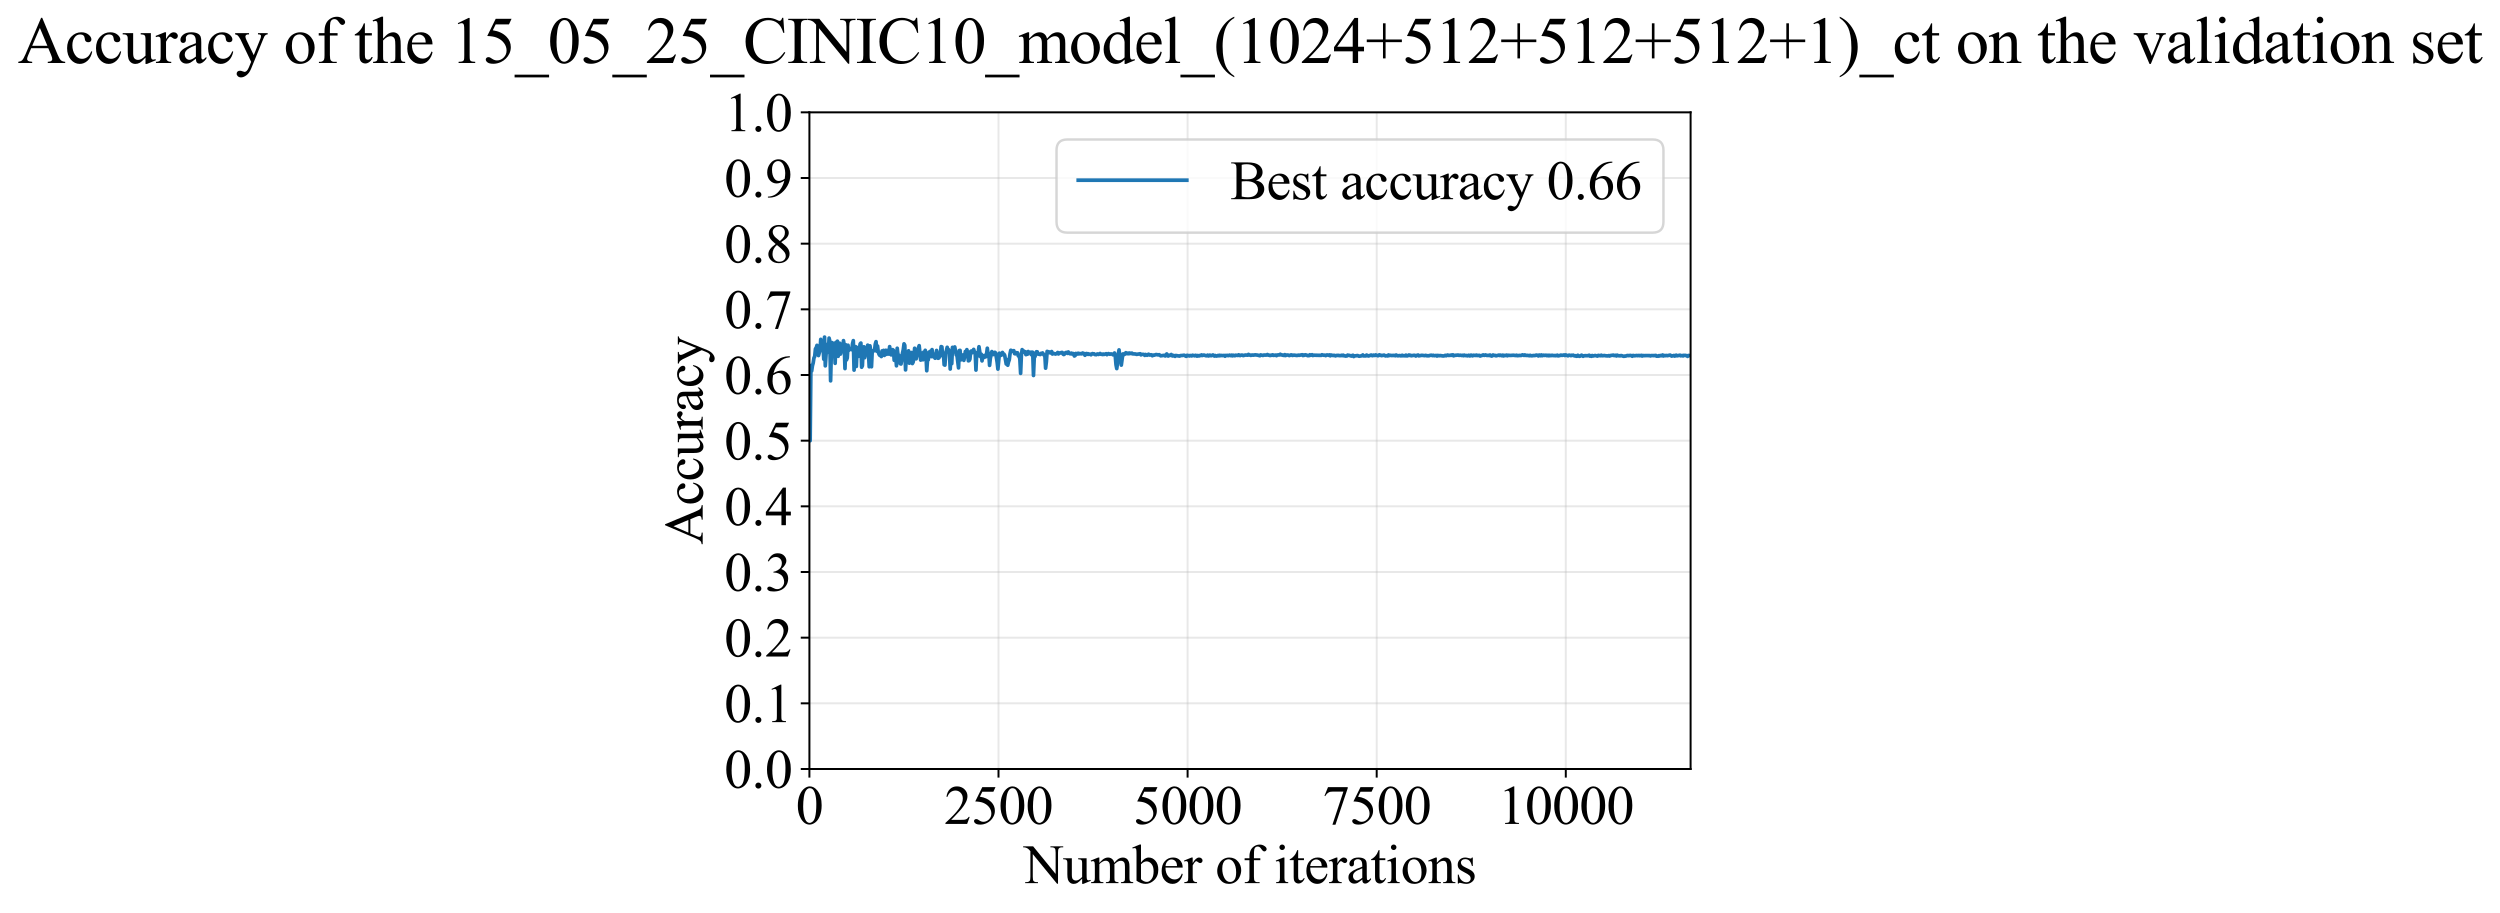 <?xml version="1.0" encoding="utf-8" standalone="no"?>
<!DOCTYPE svg PUBLIC "-//W3C//DTD SVG 1.1//EN"
  "http://www.w3.org/Graphics/SVG/1.1/DTD/svg11.dtd">
<svg xmlns:xlink="http://www.w3.org/1999/xlink" width="1013.17pt" height="369.808pt" viewBox="0 0 1013.17 369.808" xmlns="http://www.w3.org/2000/svg" version="1.1">
 <defs>
  <style type="text/css">*{stroke-linejoin: round; stroke-linecap: butt}</style>
 </defs>
 <g id="figure_1">
  <g id="patch_1">
   <path d="M 0 369.808 
L 1013.17 369.808 
L 1013.17 0 
L 0 0 
z
" style="fill: #ffffff"/>
  </g>
  <g id="axes_1">
   <g id="patch_2">
    <path d="M 328.025 311.644 
L 685.145 311.644 
L 685.145 45.532 
L 328.025 45.532 
z
" style="fill: #ffffff"/>
   </g>
   <g id="matplotlib.axis_1">
    <g id="xtick_1">
     <g id="line2d_1">
      <path d="M 328.025 311.644 
L 328.025 45.532 
" clip-path="url(#p0923b3de4b)" style="fill: none; stroke: #b0b0b0; stroke-opacity: 0.3; stroke-width: 0.8; stroke-linecap: square"/>
     </g>
     <g id="line2d_2">
      <defs>
       <path id="md6d796a573" d="M 0 0 
L 0 3.5 
" style="stroke: #000000; stroke-width: 0.8"/>
      </defs>
      <g>
       <use xlink:href="#md6d796a573" x="328.025" y="311.644" style="stroke: #000000; stroke-width: 0.8"/>
      </g>
     </g>
     <g id="text_1">
      <!-- 0 -->
      <g transform="translate(322.525 333.92) scale(0.22 -0.22)">
       <defs>
        <path id="TimesNewRomanPSMT-30" d="M 231 2094 
Q 231 2819 450 3342 
Q 669 3866 1031 4122 
Q 1313 4325 1613 4325 
Q 2100 4325 2488 3828 
Q 2972 3213 2972 2159 
Q 2972 1422 2759 906 
Q 2547 391 2217 158 
Q 1888 -75 1581 -75 
Q 975 -75 572 641 
Q 231 1244 231 2094 
z
M 844 2016 
Q 844 1141 1059 588 
Q 1238 122 1591 122 
Q 1759 122 1940 273 
Q 2122 425 2216 781 
Q 2359 1319 2359 2297 
Q 2359 3022 2209 3506 
Q 2097 3866 1919 4016 
Q 1791 4119 1609 4119 
Q 1397 4119 1231 3928 
Q 1006 3669 925 3112 
Q 844 2556 844 2016 
z
" transform="scale(0.016)"/>
       </defs>
       <use xlink:href="#TimesNewRomanPSMT-30"/>
      </g>
     </g>
    </g>
    <g id="xtick_2">
     <g id="line2d_3">
      <path d="M 404.66 311.644 
L 404.66 45.532 
" clip-path="url(#p0923b3de4b)" style="fill: none; stroke: #b0b0b0; stroke-opacity: 0.3; stroke-width: 0.8; stroke-linecap: square"/>
     </g>
     <g id="line2d_4">
      <g>
       <use xlink:href="#md6d796a573" x="404.66" y="311.644" style="stroke: #000000; stroke-width: 0.8"/>
      </g>
     </g>
     <g id="text_2">
      <!-- 2500 -->
      <g transform="translate(382.66 333.92) scale(0.22 -0.22)">
       <defs>
        <path id="TimesNewRomanPSMT-32" d="M 2934 816 
L 2638 0 
L 138 0 
L 138 116 
Q 1241 1122 1691 1759 
Q 2141 2397 2141 2925 
Q 2141 3328 1894 3587 
Q 1647 3847 1303 3847 
Q 991 3847 742 3664 
Q 494 3481 375 3128 
L 259 3128 
Q 338 3706 661 4015 
Q 984 4325 1469 4325 
Q 1984 4325 2329 3994 
Q 2675 3663 2675 3213 
Q 2675 2891 2525 2569 
Q 2294 2063 1775 1497 
Q 997 647 803 472 
L 1909 472 
Q 2247 472 2383 497 
Q 2519 522 2628 598 
Q 2738 675 2819 816 
L 2934 816 
z
" transform="scale(0.016)"/>
        <path id="TimesNewRomanPSMT-35" d="M 2778 4238 
L 2534 3706 
L 1259 3706 
L 981 3138 
Q 1809 3016 2294 2522 
Q 2709 2097 2709 1522 
Q 2709 1188 2573 903 
Q 2438 619 2231 419 
Q 2025 219 1772 97 
Q 1413 -75 1034 -75 
Q 653 -75 479 54 
Q 306 184 306 341 
Q 306 428 378 495 
Q 450 563 559 563 
Q 641 563 702 538 
Q 763 513 909 409 
Q 1144 247 1384 247 
Q 1750 247 2026 523 
Q 2303 800 2303 1197 
Q 2303 1581 2056 1914 
Q 1809 2247 1375 2428 
Q 1034 2569 447 2591 
L 1259 4238 
L 2778 4238 
z
" transform="scale(0.016)"/>
       </defs>
       <use xlink:href="#TimesNewRomanPSMT-32"/>
       <use xlink:href="#TimesNewRomanPSMT-35" transform="translate(50 0)"/>
       <use xlink:href="#TimesNewRomanPSMT-30" transform="translate(100 0)"/>
       <use xlink:href="#TimesNewRomanPSMT-30" transform="translate(150 0)"/>
      </g>
     </g>
    </g>
    <g id="xtick_3">
     <g id="line2d_5">
      <path d="M 481.295 311.644 
L 481.295 45.532 
" clip-path="url(#p0923b3de4b)" style="fill: none; stroke: #b0b0b0; stroke-opacity: 0.3; stroke-width: 0.8; stroke-linecap: square"/>
     </g>
     <g id="line2d_6">
      <g>
       <use xlink:href="#md6d796a573" x="481.295" y="311.644" style="stroke: #000000; stroke-width: 0.8"/>
      </g>
     </g>
     <g id="text_3">
      <!-- 5000 -->
      <g transform="translate(459.295 333.92) scale(0.22 -0.22)">
       <use xlink:href="#TimesNewRomanPSMT-35"/>
       <use xlink:href="#TimesNewRomanPSMT-30" transform="translate(50 0)"/>
       <use xlink:href="#TimesNewRomanPSMT-30" transform="translate(100 0)"/>
       <use xlink:href="#TimesNewRomanPSMT-30" transform="translate(150 0)"/>
      </g>
     </g>
    </g>
    <g id="xtick_4">
     <g id="line2d_7">
      <path d="M 557.93 311.644 
L 557.93 45.532 
" clip-path="url(#p0923b3de4b)" style="fill: none; stroke: #b0b0b0; stroke-opacity: 0.3; stroke-width: 0.8; stroke-linecap: square"/>
     </g>
     <g id="line2d_8">
      <g>
       <use xlink:href="#md6d796a573" x="557.93" y="311.644" style="stroke: #000000; stroke-width: 0.8"/>
      </g>
     </g>
     <g id="text_4">
      <!-- 7500 -->
      <g transform="translate(535.93 333.92) scale(0.22 -0.22)">
       <defs>
        <path id="TimesNewRomanPSMT-37" d="M 644 4238 
L 2916 4238 
L 2916 4119 
L 1503 -88 
L 1153 -88 
L 2419 3728 
L 1253 3728 
Q 900 3728 750 3644 
Q 488 3500 328 3200 
L 238 3234 
L 644 4238 
z
" transform="scale(0.016)"/>
       </defs>
       <use xlink:href="#TimesNewRomanPSMT-37"/>
       <use xlink:href="#TimesNewRomanPSMT-35" transform="translate(50 0)"/>
       <use xlink:href="#TimesNewRomanPSMT-30" transform="translate(100 0)"/>
       <use xlink:href="#TimesNewRomanPSMT-30" transform="translate(150 0)"/>
      </g>
     </g>
    </g>
    <g id="xtick_5">
     <g id="line2d_9">
      <path d="M 634.566 311.644 
L 634.566 45.532 
" clip-path="url(#p0923b3de4b)" style="fill: none; stroke: #b0b0b0; stroke-opacity: 0.3; stroke-width: 0.8; stroke-linecap: square"/>
     </g>
     <g id="line2d_10">
      <g>
       <use xlink:href="#md6d796a573" x="634.566" y="311.644" style="stroke: #000000; stroke-width: 0.8"/>
      </g>
     </g>
     <g id="text_5">
      <!-- 10000 -->
      <g transform="translate(607.066 333.92) scale(0.22 -0.22)">
       <defs>
        <path id="TimesNewRomanPSMT-31" d="M 750 3822 
L 1781 4325 
L 1884 4325 
L 1884 747 
Q 1884 391 1914 303 
Q 1944 216 2037 169 
Q 2131 122 2419 116 
L 2419 0 
L 825 0 
L 825 116 
Q 1125 122 1212 167 
Q 1300 213 1334 289 
Q 1369 366 1369 747 
L 1369 3034 
Q 1369 3497 1338 3628 
Q 1316 3728 1258 3775 
Q 1200 3822 1119 3822 
Q 1003 3822 797 3725 
L 750 3822 
z
" transform="scale(0.016)"/>
       </defs>
       <use xlink:href="#TimesNewRomanPSMT-31"/>
       <use xlink:href="#TimesNewRomanPSMT-30" transform="translate(50 0)"/>
       <use xlink:href="#TimesNewRomanPSMT-30" transform="translate(100 0)"/>
       <use xlink:href="#TimesNewRomanPSMT-30" transform="translate(150 0)"/>
       <use xlink:href="#TimesNewRomanPSMT-30" transform="translate(200 0)"/>
      </g>
     </g>
    </g>
    <g id="text_6">
     <!-- Number of iterations -->
     <g transform="translate(414.943 357.902) scale(0.22 -0.22)">
      <defs>
       <path id="TimesNewRomanPSMT-4e" d="M -84 4238 
L 1066 4238 
L 3656 1059 
L 3656 3503 
Q 3656 3894 3569 3991 
Q 3453 4122 3203 4122 
L 3056 4122 
L 3056 4238 
L 4531 4238 
L 4531 4122 
L 4381 4122 
Q 4113 4122 4000 3959 
Q 3931 3859 3931 3503 
L 3931 -69 
L 3819 -69 
L 1025 3344 
L 1025 734 
Q 1025 344 1109 247 
Q 1228 116 1475 116 
L 1625 116 
L 1625 0 
L 150 0 
L 150 116 
L 297 116 
Q 569 116 681 278 
Q 750 378 750 734 
L 750 3681 
Q 566 3897 470 3965 
Q 375 4034 191 4094 
Q 100 4122 -84 4122 
L -84 4238 
z
" transform="scale(0.016)"/>
       <path id="TimesNewRomanPSMT-75" d="M 2709 2863 
L 2709 1128 
Q 2709 631 2732 520 
Q 2756 409 2807 365 
Q 2859 322 2928 322 
Q 3025 322 3147 375 
L 3191 266 
L 2334 -88 
L 2194 -88 
L 2194 519 
Q 1825 119 1631 15 
Q 1438 -88 1222 -88 
Q 981 -88 804 51 
Q 628 191 559 409 
Q 491 628 491 1028 
L 491 2306 
Q 491 2509 447 2587 
Q 403 2666 317 2708 
Q 231 2750 6 2747 
L 6 2863 
L 1009 2863 
L 1009 947 
Q 1009 547 1148 422 
Q 1288 297 1484 297 
Q 1619 297 1789 381 
Q 1959 466 2194 703 
L 2194 2325 
Q 2194 2569 2105 2655 
Q 2016 2741 1734 2747 
L 1734 2863 
L 2709 2863 
z
" transform="scale(0.016)"/>
       <path id="TimesNewRomanPSMT-6d" d="M 1050 2338 
Q 1363 2650 1419 2697 
Q 1559 2816 1721 2881 
Q 1884 2947 2044 2947 
Q 2313 2947 2506 2790 
Q 2700 2634 2766 2338 
Q 3088 2713 3309 2830 
Q 3531 2947 3766 2947 
Q 3994 2947 4170 2830 
Q 4347 2713 4450 2447 
Q 4519 2266 4519 1878 
L 4519 647 
Q 4519 378 4559 278 
Q 4591 209 4675 161 
Q 4759 113 4950 113 
L 4950 0 
L 3538 0 
L 3538 113 
L 3597 113 
Q 3781 113 3884 184 
Q 3956 234 3988 344 
Q 4000 397 4000 647 
L 4000 1878 
Q 4000 2228 3916 2372 
Q 3794 2572 3525 2572 
Q 3359 2572 3192 2489 
Q 3025 2406 2788 2181 
L 2781 2147 
L 2788 2013 
L 2788 647 
Q 2788 353 2820 281 
Q 2853 209 2943 161 
Q 3034 113 3253 113 
L 3253 0 
L 1806 0 
L 1806 113 
Q 2044 113 2133 169 
Q 2222 225 2256 338 
Q 2272 391 2272 647 
L 2272 1878 
Q 2272 2228 2169 2381 
Q 2031 2581 1784 2581 
Q 1616 2581 1450 2491 
Q 1191 2353 1050 2181 
L 1050 647 
Q 1050 366 1089 281 
Q 1128 197 1204 155 
Q 1281 113 1516 113 
L 1516 0 
L 100 0 
L 100 113 
Q 297 113 375 155 
Q 453 197 493 289 
Q 534 381 534 647 
L 534 1741 
Q 534 2213 506 2350 
Q 484 2453 437 2492 
Q 391 2531 309 2531 
Q 222 2531 100 2484 
L 53 2597 
L 916 2947 
L 1050 2947 
L 1050 2338 
z
" transform="scale(0.016)"/>
       <path id="TimesNewRomanPSMT-62" d="M 984 2369 
Q 1400 2947 1881 2947 
Q 2322 2947 2650 2570 
Q 2978 2194 2978 1541 
Q 2978 778 2472 313 
Q 2038 -88 1503 -88 
Q 1253 -88 995 3 
Q 738 94 469 275 
L 469 3241 
Q 469 3728 445 3840 
Q 422 3953 372 3993 
Q 322 4034 247 4034 
Q 159 4034 28 3984 
L -16 4094 
L 844 4444 
L 984 4444 
L 984 2369 
z
M 984 2169 
L 984 456 
Q 1144 300 1314 220 
Q 1484 141 1663 141 
Q 1947 141 2192 453 
Q 2438 766 2438 1363 
Q 2438 1913 2192 2208 
Q 1947 2503 1634 2503 
Q 1469 2503 1303 2419 
Q 1178 2356 984 2169 
z
" transform="scale(0.016)"/>
       <path id="TimesNewRomanPSMT-65" d="M 681 1784 
Q 678 1147 991 784 
Q 1303 422 1725 422 
Q 2006 422 2214 576 
Q 2422 731 2563 1106 
L 2659 1044 
Q 2594 616 2278 264 
Q 1963 -88 1488 -88 
Q 972 -88 605 314 
Q 238 716 238 1394 
Q 238 2128 614 2539 
Q 991 2950 1559 2950 
Q 2041 2950 2350 2633 
Q 2659 2316 2659 1784 
L 681 1784 
z
M 681 1966 
L 2006 1966 
Q 1991 2241 1941 2353 
Q 1863 2528 1708 2628 
Q 1553 2728 1384 2728 
Q 1125 2728 920 2526 
Q 716 2325 681 1966 
z
" transform="scale(0.016)"/>
       <path id="TimesNewRomanPSMT-72" d="M 1038 2947 
L 1038 2303 
Q 1397 2947 1775 2947 
Q 1947 2947 2059 2842 
Q 2172 2738 2172 2600 
Q 2172 2478 2090 2393 
Q 2009 2309 1897 2309 
Q 1788 2309 1652 2417 
Q 1516 2525 1450 2525 
Q 1394 2525 1328 2463 
Q 1188 2334 1038 2041 
L 1038 669 
Q 1038 431 1097 309 
Q 1138 225 1241 169 
Q 1344 113 1538 113 
L 1538 0 
L 72 0 
L 72 113 
Q 291 113 397 181 
Q 475 231 506 341 
Q 522 394 522 644 
L 522 1753 
Q 522 2253 501 2348 
Q 481 2444 426 2487 
Q 372 2531 291 2531 
Q 194 2531 72 2484 
L 41 2597 
L 906 2947 
L 1038 2947 
z
" transform="scale(0.016)"/>
       <path id="TimesNewRomanPSMT-20" transform="scale(0.016)"/>
       <path id="TimesNewRomanPSMT-6f" d="M 1600 2947 
Q 2250 2947 2644 2453 
Q 2978 2031 2978 1484 
Q 2978 1100 2793 706 
Q 2609 313 2286 112 
Q 1963 -88 1566 -88 
Q 919 -88 538 428 
Q 216 863 216 1403 
Q 216 1797 411 2186 
Q 606 2575 925 2761 
Q 1244 2947 1600 2947 
z
M 1503 2744 
Q 1338 2744 1170 2645 
Q 1003 2547 900 2300 
Q 797 2053 797 1666 
Q 797 1041 1045 587 
Q 1294 134 1700 134 
Q 2003 134 2200 384 
Q 2397 634 2397 1244 
Q 2397 2006 2069 2444 
Q 1847 2744 1503 2744 
z
" transform="scale(0.016)"/>
       <path id="TimesNewRomanPSMT-66" d="M 1319 2638 
L 1319 756 
Q 1319 356 1406 250 
Q 1522 113 1716 113 
L 1975 113 
L 1975 0 
L 266 0 
L 266 113 
L 394 113 
Q 519 113 622 175 
Q 725 238 764 344 
Q 803 450 803 756 
L 803 2638 
L 247 2638 
L 247 2863 
L 803 2863 
L 803 3050 
Q 803 3478 940 3775 
Q 1078 4072 1361 4255 
Q 1644 4438 1997 4438 
Q 2325 4438 2600 4225 
Q 2781 4084 2781 3909 
Q 2781 3816 2700 3733 
Q 2619 3650 2525 3650 
Q 2453 3650 2373 3701 
Q 2294 3753 2178 3923 
Q 2063 4094 1966 4153 
Q 1869 4213 1750 4213 
Q 1606 4213 1506 4136 
Q 1406 4059 1362 3898 
Q 1319 3738 1319 3069 
L 1319 2863 
L 2056 2863 
L 2056 2638 
L 1319 2638 
z
" transform="scale(0.016)"/>
       <path id="TimesNewRomanPSMT-69" d="M 928 4444 
Q 1059 4444 1151 4351 
Q 1244 4259 1244 4128 
Q 1244 3997 1151 3903 
Q 1059 3809 928 3809 
Q 797 3809 703 3903 
Q 609 3997 609 4128 
Q 609 4259 701 4351 
Q 794 4444 928 4444 
z
M 1188 2947 
L 1188 647 
Q 1188 378 1227 289 
Q 1266 200 1342 156 
Q 1419 113 1622 113 
L 1622 0 
L 231 0 
L 231 113 
Q 441 113 512 153 
Q 584 194 626 287 
Q 669 381 669 647 
L 669 1750 
Q 669 2216 641 2353 
Q 619 2453 572 2492 
Q 525 2531 444 2531 
Q 356 2531 231 2484 
L 188 2597 
L 1050 2947 
L 1188 2947 
z
" transform="scale(0.016)"/>
       <path id="TimesNewRomanPSMT-74" d="M 1031 3803 
L 1031 2863 
L 1700 2863 
L 1700 2644 
L 1031 2644 
L 1031 788 
Q 1031 509 1111 412 
Q 1191 316 1316 316 
Q 1419 316 1516 380 
Q 1613 444 1666 569 
L 1788 569 
Q 1678 263 1478 108 
Q 1278 -47 1066 -47 
Q 922 -47 784 33 
Q 647 113 581 261 
Q 516 409 516 719 
L 516 2644 
L 63 2644 
L 63 2747 
Q 234 2816 414 2980 
Q 594 3144 734 3369 
Q 806 3488 934 3803 
L 1031 3803 
z
" transform="scale(0.016)"/>
       <path id="TimesNewRomanPSMT-61" d="M 1822 413 
Q 1381 72 1269 19 
Q 1100 -59 909 -59 
Q 613 -59 420 144 
Q 228 347 228 678 
Q 228 888 322 1041 
Q 450 1253 767 1440 
Q 1084 1628 1822 1897 
L 1822 2009 
Q 1822 2438 1686 2597 
Q 1550 2756 1291 2756 
Q 1094 2756 978 2650 
Q 859 2544 859 2406 
L 866 2225 
Q 866 2081 792 2003 
Q 719 1925 600 1925 
Q 484 1925 411 2006 
Q 338 2088 338 2228 
Q 338 2497 613 2722 
Q 888 2947 1384 2947 
Q 1766 2947 2009 2819 
Q 2194 2722 2281 2516 
Q 2338 2381 2338 1966 
L 2338 994 
Q 2338 584 2353 492 
Q 2369 400 2405 369 
Q 2441 338 2488 338 
Q 2538 338 2575 359 
Q 2641 400 2828 588 
L 2828 413 
Q 2478 -56 2159 -56 
Q 2006 -56 1915 50 
Q 1825 156 1822 413 
z
M 1822 616 
L 1822 1706 
Q 1350 1519 1213 1441 
Q 966 1303 859 1153 
Q 753 1003 753 825 
Q 753 600 887 451 
Q 1022 303 1197 303 
Q 1434 303 1822 616 
z
" transform="scale(0.016)"/>
       <path id="TimesNewRomanPSMT-6e" d="M 1034 2341 
Q 1538 2947 1994 2947 
Q 2228 2947 2397 2830 
Q 2566 2713 2666 2444 
Q 2734 2256 2734 1869 
L 2734 647 
Q 2734 375 2778 278 
Q 2813 200 2889 156 
Q 2966 113 3172 113 
L 3172 0 
L 1756 0 
L 1756 113 
L 1816 113 
Q 2016 113 2095 173 
Q 2175 234 2206 353 
Q 2219 400 2219 647 
L 2219 1819 
Q 2219 2209 2117 2386 
Q 2016 2563 1775 2563 
Q 1403 2563 1034 2156 
L 1034 647 
Q 1034 356 1069 288 
Q 1113 197 1189 155 
Q 1266 113 1500 113 
L 1500 0 
L 84 0 
L 84 113 
L 147 113 
Q 366 113 442 223 
Q 519 334 519 647 
L 519 1709 
Q 519 2225 495 2337 
Q 472 2450 423 2490 
Q 375 2531 294 2531 
Q 206 2531 84 2484 
L 38 2597 
L 900 2947 
L 1034 2947 
L 1034 2341 
z
" transform="scale(0.016)"/>
       <path id="TimesNewRomanPSMT-73" d="M 2050 2947 
L 2050 1972 
L 1947 1972 
Q 1828 2431 1642 2597 
Q 1456 2763 1169 2763 
Q 950 2763 815 2647 
Q 681 2531 681 2391 
Q 681 2216 781 2091 
Q 878 1963 1175 1819 
L 1631 1597 
Q 2266 1288 2266 781 
Q 2266 391 1970 151 
Q 1675 -88 1309 -88 
Q 1047 -88 709 6 
Q 606 38 541 38 
Q 469 38 428 -44 
L 325 -44 
L 325 978 
L 428 978 
Q 516 541 762 319 
Q 1009 97 1316 97 
Q 1531 97 1667 223 
Q 1803 350 1803 528 
Q 1803 744 1651 891 
Q 1500 1038 1047 1263 
Q 594 1488 453 1669 
Q 313 1847 313 2119 
Q 313 2472 555 2709 
Q 797 2947 1181 2947 
Q 1350 2947 1591 2875 
Q 1750 2828 1803 2828 
Q 1853 2828 1881 2850 
Q 1909 2872 1947 2947 
L 2050 2947 
z
" transform="scale(0.016)"/>
      </defs>
      <use xlink:href="#TimesNewRomanPSMT-4e"/>
      <use xlink:href="#TimesNewRomanPSMT-75" transform="translate(72.217 0)"/>
      <use xlink:href="#TimesNewRomanPSMT-6d" transform="translate(122.217 0)"/>
      <use xlink:href="#TimesNewRomanPSMT-62" transform="translate(200 0)"/>
      <use xlink:href="#TimesNewRomanPSMT-65" transform="translate(250 0)"/>
      <use xlink:href="#TimesNewRomanPSMT-72" transform="translate(294.385 0)"/>
      <use xlink:href="#TimesNewRomanPSMT-20" transform="translate(327.686 0)"/>
      <use xlink:href="#TimesNewRomanPSMT-6f" transform="translate(352.686 0)"/>
      <use xlink:href="#TimesNewRomanPSMT-66" transform="translate(402.686 0)"/>
      <use xlink:href="#TimesNewRomanPSMT-20" transform="translate(435.986 0)"/>
      <use xlink:href="#TimesNewRomanPSMT-69" transform="translate(460.986 0)"/>
      <use xlink:href="#TimesNewRomanPSMT-74" transform="translate(488.77 0)"/>
      <use xlink:href="#TimesNewRomanPSMT-65" transform="translate(516.553 0)"/>
      <use xlink:href="#TimesNewRomanPSMT-72" transform="translate(560.938 0)"/>
      <use xlink:href="#TimesNewRomanPSMT-61" transform="translate(594.238 0)"/>
      <use xlink:href="#TimesNewRomanPSMT-74" transform="translate(638.623 0)"/>
      <use xlink:href="#TimesNewRomanPSMT-69" transform="translate(666.406 0)"/>
      <use xlink:href="#TimesNewRomanPSMT-6f" transform="translate(694.189 0)"/>
      <use xlink:href="#TimesNewRomanPSMT-6e" transform="translate(744.189 0)"/>
      <use xlink:href="#TimesNewRomanPSMT-73" transform="translate(794.189 0)"/>
     </g>
    </g>
   </g>
   <g id="matplotlib.axis_2">
    <g id="ytick_1">
     <g id="line2d_11">
      <path d="M 328.025 311.644 
L 685.145 311.644 
" clip-path="url(#p0923b3de4b)" style="fill: none; stroke: #b0b0b0; stroke-opacity: 0.3; stroke-width: 0.8; stroke-linecap: square"/>
     </g>
     <g id="line2d_12">
      <defs>
       <path id="m44d03c6feb" d="M 0 0 
L -3.5 0 
" style="stroke: #000000; stroke-width: 0.8"/>
      </defs>
      <g>
       <use xlink:href="#m44d03c6feb" x="328.025" y="311.644" style="stroke: #000000; stroke-width: 0.8"/>
      </g>
     </g>
     <g id="text_7">
      <!-- 0.0 -->
      <g transform="translate(293.525 319.282) scale(0.22 -0.22)">
       <defs>
        <path id="TimesNewRomanPSMT-2e" d="M 800 606 
Q 947 606 1047 504 
Q 1147 403 1147 259 
Q 1147 116 1045 14 
Q 944 -88 800 -88 
Q 656 -88 554 14 
Q 453 116 453 259 
Q 453 406 554 506 
Q 656 606 800 606 
z
" transform="scale(0.016)"/>
       </defs>
       <use xlink:href="#TimesNewRomanPSMT-30"/>
       <use xlink:href="#TimesNewRomanPSMT-2e" transform="translate(50 0)"/>
       <use xlink:href="#TimesNewRomanPSMT-30" transform="translate(75 0)"/>
      </g>
     </g>
    </g>
    <g id="ytick_2">
     <g id="line2d_13">
      <path d="M 328.025 285.032 
L 685.145 285.032 
" clip-path="url(#p0923b3de4b)" style="fill: none; stroke: #b0b0b0; stroke-opacity: 0.3; stroke-width: 0.8; stroke-linecap: square"/>
     </g>
     <g id="line2d_14">
      <g>
       <use xlink:href="#m44d03c6feb" x="328.025" y="285.032" style="stroke: #000000; stroke-width: 0.8"/>
      </g>
     </g>
     <g id="text_8">
      <!-- 0.1 -->
      <g transform="translate(293.525 292.67) scale(0.22 -0.22)">
       <use xlink:href="#TimesNewRomanPSMT-30"/>
       <use xlink:href="#TimesNewRomanPSMT-2e" transform="translate(50 0)"/>
       <use xlink:href="#TimesNewRomanPSMT-31" transform="translate(75 0)"/>
      </g>
     </g>
    </g>
    <g id="ytick_3">
     <g id="line2d_15">
      <path d="M 328.025 258.421 
L 685.145 258.421 
" clip-path="url(#p0923b3de4b)" style="fill: none; stroke: #b0b0b0; stroke-opacity: 0.3; stroke-width: 0.8; stroke-linecap: square"/>
     </g>
     <g id="line2d_16">
      <g>
       <use xlink:href="#m44d03c6feb" x="328.025" y="258.421" style="stroke: #000000; stroke-width: 0.8"/>
      </g>
     </g>
     <g id="text_9">
      <!-- 0.2 -->
      <g transform="translate(293.525 266.059) scale(0.22 -0.22)">
       <use xlink:href="#TimesNewRomanPSMT-30"/>
       <use xlink:href="#TimesNewRomanPSMT-2e" transform="translate(50 0)"/>
       <use xlink:href="#TimesNewRomanPSMT-32" transform="translate(75 0)"/>
      </g>
     </g>
    </g>
    <g id="ytick_4">
     <g id="line2d_17">
      <path d="M 328.025 231.81 
L 685.145 231.81 
" clip-path="url(#p0923b3de4b)" style="fill: none; stroke: #b0b0b0; stroke-opacity: 0.3; stroke-width: 0.8; stroke-linecap: square"/>
     </g>
     <g id="line2d_18">
      <g>
       <use xlink:href="#m44d03c6feb" x="328.025" y="231.81" style="stroke: #000000; stroke-width: 0.8"/>
      </g>
     </g>
     <g id="text_10">
      <!-- 0.3 -->
      <g transform="translate(293.525 239.448) scale(0.22 -0.22)">
       <defs>
        <path id="TimesNewRomanPSMT-33" d="M 325 3431 
Q 506 3859 782 4092 
Q 1059 4325 1472 4325 
Q 1981 4325 2253 3994 
Q 2459 3747 2459 3466 
Q 2459 3003 1878 2509 
Q 2269 2356 2469 2072 
Q 2669 1788 2669 1403 
Q 2669 853 2319 450 
Q 1863 -75 997 -75 
Q 569 -75 414 31 
Q 259 138 259 259 
Q 259 350 332 419 
Q 406 488 509 488 
Q 588 488 669 463 
Q 722 447 909 348 
Q 1097 250 1169 231 
Q 1284 197 1416 197 
Q 1734 197 1970 444 
Q 2206 691 2206 1028 
Q 2206 1275 2097 1509 
Q 2016 1684 1919 1775 
Q 1784 1900 1550 2001 
Q 1316 2103 1072 2103 
L 972 2103 
L 972 2197 
Q 1219 2228 1467 2375 
Q 1716 2522 1828 2728 
Q 1941 2934 1941 3181 
Q 1941 3503 1739 3701 
Q 1538 3900 1238 3900 
Q 753 3900 428 3381 
L 325 3431 
z
" transform="scale(0.016)"/>
       </defs>
       <use xlink:href="#TimesNewRomanPSMT-30"/>
       <use xlink:href="#TimesNewRomanPSMT-2e" transform="translate(50 0)"/>
       <use xlink:href="#TimesNewRomanPSMT-33" transform="translate(75 0)"/>
      </g>
     </g>
    </g>
    <g id="ytick_5">
     <g id="line2d_19">
      <path d="M 328.025 205.199 
L 685.145 205.199 
" clip-path="url(#p0923b3de4b)" style="fill: none; stroke: #b0b0b0; stroke-opacity: 0.3; stroke-width: 0.8; stroke-linecap: square"/>
     </g>
     <g id="line2d_20">
      <g>
       <use xlink:href="#m44d03c6feb" x="328.025" y="205.199" style="stroke: #000000; stroke-width: 0.8"/>
      </g>
     </g>
     <g id="text_11">
      <!-- 0.4 -->
      <g transform="translate(293.525 212.837) scale(0.22 -0.22)">
       <defs>
        <path id="TimesNewRomanPSMT-34" d="M 2978 1563 
L 2978 1119 
L 2409 1119 
L 2409 0 
L 1894 0 
L 1894 1119 
L 100 1119 
L 100 1519 
L 2066 4325 
L 2409 4325 
L 2409 1563 
L 2978 1563 
z
M 1894 1563 
L 1894 3666 
L 406 1563 
L 1894 1563 
z
" transform="scale(0.016)"/>
       </defs>
       <use xlink:href="#TimesNewRomanPSMT-30"/>
       <use xlink:href="#TimesNewRomanPSMT-2e" transform="translate(50 0)"/>
       <use xlink:href="#TimesNewRomanPSMT-34" transform="translate(75 0)"/>
      </g>
     </g>
    </g>
    <g id="ytick_6">
     <g id="line2d_21">
      <path d="M 328.025 178.588 
L 685.145 178.588 
" clip-path="url(#p0923b3de4b)" style="fill: none; stroke: #b0b0b0; stroke-opacity: 0.3; stroke-width: 0.8; stroke-linecap: square"/>
     </g>
     <g id="line2d_22">
      <g>
       <use xlink:href="#m44d03c6feb" x="328.025" y="178.588" style="stroke: #000000; stroke-width: 0.8"/>
      </g>
     </g>
     <g id="text_12">
      <!-- 0.5 -->
      <g transform="translate(293.525 186.226) scale(0.22 -0.22)">
       <use xlink:href="#TimesNewRomanPSMT-30"/>
       <use xlink:href="#TimesNewRomanPSMT-2e" transform="translate(50 0)"/>
       <use xlink:href="#TimesNewRomanPSMT-35" transform="translate(75 0)"/>
      </g>
     </g>
    </g>
    <g id="ytick_7">
     <g id="line2d_23">
      <path d="M 328.025 151.976 
L 685.145 151.976 
" clip-path="url(#p0923b3de4b)" style="fill: none; stroke: #b0b0b0; stroke-opacity: 0.3; stroke-width: 0.8; stroke-linecap: square"/>
     </g>
     <g id="line2d_24">
      <g>
       <use xlink:href="#m44d03c6feb" x="328.025" y="151.976" style="stroke: #000000; stroke-width: 0.8"/>
      </g>
     </g>
     <g id="text_13">
      <!-- 0.6 -->
      <g transform="translate(293.525 159.614) scale(0.22 -0.22)">
       <defs>
        <path id="TimesNewRomanPSMT-36" d="M 2869 4325 
L 2869 4209 
Q 2456 4169 2195 4045 
Q 1934 3922 1679 3669 
Q 1425 3416 1258 3105 
Q 1091 2794 978 2366 
Q 1428 2675 1881 2675 
Q 2316 2675 2634 2325 
Q 2953 1975 2953 1425 
Q 2953 894 2631 456 
Q 2244 -75 1606 -75 
Q 1172 -75 869 213 
Q 275 772 275 1663 
Q 275 2231 503 2743 
Q 731 3256 1154 3653 
Q 1578 4050 1965 4187 
Q 2353 4325 2688 4325 
L 2869 4325 
z
M 925 2138 
Q 869 1716 869 1456 
Q 869 1156 980 804 
Q 1091 453 1309 247 
Q 1469 100 1697 100 
Q 1969 100 2183 356 
Q 2397 613 2397 1088 
Q 2397 1622 2184 2012 
Q 1972 2403 1581 2403 
Q 1463 2403 1327 2353 
Q 1191 2303 925 2138 
z
" transform="scale(0.016)"/>
       </defs>
       <use xlink:href="#TimesNewRomanPSMT-30"/>
       <use xlink:href="#TimesNewRomanPSMT-2e" transform="translate(50 0)"/>
       <use xlink:href="#TimesNewRomanPSMT-36" transform="translate(75 0)"/>
      </g>
     </g>
    </g>
    <g id="ytick_8">
     <g id="line2d_25">
      <path d="M 328.025 125.365 
L 685.145 125.365 
" clip-path="url(#p0923b3de4b)" style="fill: none; stroke: #b0b0b0; stroke-opacity: 0.3; stroke-width: 0.8; stroke-linecap: square"/>
     </g>
     <g id="line2d_26">
      <g>
       <use xlink:href="#m44d03c6feb" x="328.025" y="125.365" style="stroke: #000000; stroke-width: 0.8"/>
      </g>
     </g>
     <g id="text_14">
      <!-- 0.7 -->
      <g transform="translate(293.525 133.003) scale(0.22 -0.22)">
       <use xlink:href="#TimesNewRomanPSMT-30"/>
       <use xlink:href="#TimesNewRomanPSMT-2e" transform="translate(50 0)"/>
       <use xlink:href="#TimesNewRomanPSMT-37" transform="translate(75 0)"/>
      </g>
     </g>
    </g>
    <g id="ytick_9">
     <g id="line2d_27">
      <path d="M 328.025 98.754 
L 685.145 98.754 
" clip-path="url(#p0923b3de4b)" style="fill: none; stroke: #b0b0b0; stroke-opacity: 0.3; stroke-width: 0.8; stroke-linecap: square"/>
     </g>
     <g id="line2d_28">
      <g>
       <use xlink:href="#m44d03c6feb" x="328.025" y="98.754" style="stroke: #000000; stroke-width: 0.8"/>
      </g>
     </g>
     <g id="text_15">
      <!-- 0.8 -->
      <g transform="translate(293.525 106.392) scale(0.22 -0.22)">
       <defs>
        <path id="TimesNewRomanPSMT-38" d="M 1228 2134 
Q 725 2547 579 2797 
Q 434 3047 434 3316 
Q 434 3728 753 4026 
Q 1072 4325 1600 4325 
Q 2113 4325 2425 4047 
Q 2738 3769 2738 3413 
Q 2738 3175 2569 2928 
Q 2400 2681 1866 2347 
Q 2416 1922 2594 1678 
Q 2831 1359 2831 1006 
Q 2831 559 2490 242 
Q 2150 -75 1597 -75 
Q 994 -75 656 303 
Q 388 606 388 966 
Q 388 1247 577 1523 
Q 766 1800 1228 2134 
z
M 1719 2469 
Q 2094 2806 2194 3001 
Q 2294 3197 2294 3444 
Q 2294 3772 2109 3958 
Q 1925 4144 1606 4144 
Q 1288 4144 1088 3959 
Q 888 3775 888 3528 
Q 888 3366 970 3203 
Q 1053 3041 1206 2894 
L 1719 2469 
z
M 1375 2016 
Q 1116 1797 991 1539 
Q 866 1281 866 981 
Q 866 578 1086 336 
Q 1306 94 1647 94 
Q 1984 94 2187 284 
Q 2391 475 2391 747 
Q 2391 972 2272 1150 
Q 2050 1481 1375 2016 
z
" transform="scale(0.016)"/>
       </defs>
       <use xlink:href="#TimesNewRomanPSMT-30"/>
       <use xlink:href="#TimesNewRomanPSMT-2e" transform="translate(50 0)"/>
       <use xlink:href="#TimesNewRomanPSMT-38" transform="translate(75 0)"/>
      </g>
     </g>
    </g>
    <g id="ytick_10">
     <g id="line2d_29">
      <path d="M 328.025 72.143 
L 685.145 72.143 
" clip-path="url(#p0923b3de4b)" style="fill: none; stroke: #b0b0b0; stroke-opacity: 0.3; stroke-width: 0.8; stroke-linecap: square"/>
     </g>
     <g id="line2d_30">
      <g>
       <use xlink:href="#m44d03c6feb" x="328.025" y="72.143" style="stroke: #000000; stroke-width: 0.8"/>
      </g>
     </g>
     <g id="text_16">
      <!-- 0.9 -->
      <g transform="translate(293.525 79.781) scale(0.22 -0.22)">
       <defs>
        <path id="TimesNewRomanPSMT-39" d="M 338 -88 
L 338 28 
Q 744 34 1094 217 
Q 1444 400 1770 856 
Q 2097 1313 2225 1859 
Q 1734 1544 1338 1544 
Q 891 1544 572 1889 
Q 253 2234 253 2806 
Q 253 3363 572 3797 
Q 956 4325 1575 4325 
Q 2097 4325 2469 3894 
Q 2925 3359 2925 2575 
Q 2925 1869 2578 1258 
Q 2231 647 1613 244 
Q 1109 -88 516 -88 
L 338 -88 
z
M 2275 2091 
Q 2331 2497 2331 2741 
Q 2331 3044 2228 3395 
Q 2125 3747 1936 3934 
Q 1747 4122 1506 4122 
Q 1228 4122 1018 3872 
Q 809 3622 809 3128 
Q 809 2469 1088 2097 
Q 1291 1828 1588 1828 
Q 1731 1828 1928 1897 
Q 2125 1966 2275 2091 
z
" transform="scale(0.016)"/>
       </defs>
       <use xlink:href="#TimesNewRomanPSMT-30"/>
       <use xlink:href="#TimesNewRomanPSMT-2e" transform="translate(50 0)"/>
       <use xlink:href="#TimesNewRomanPSMT-39" transform="translate(75 0)"/>
      </g>
     </g>
    </g>
    <g id="ytick_11">
     <g id="line2d_31">
      <path d="M 328.025 45.532 
L 685.145 45.532 
" clip-path="url(#p0923b3de4b)" style="fill: none; stroke: #b0b0b0; stroke-opacity: 0.3; stroke-width: 0.8; stroke-linecap: square"/>
     </g>
     <g id="line2d_32">
      <g>
       <use xlink:href="#m44d03c6feb" x="328.025" y="45.532" style="stroke: #000000; stroke-width: 0.8"/>
      </g>
     </g>
     <g id="text_17">
      <!-- 1.0 -->
      <g transform="translate(293.525 53.17) scale(0.22 -0.22)">
       <use xlink:href="#TimesNewRomanPSMT-31"/>
       <use xlink:href="#TimesNewRomanPSMT-2e" transform="translate(50 0)"/>
       <use xlink:href="#TimesNewRomanPSMT-30" transform="translate(75 0)"/>
      </g>
     </g>
    </g>
    <g id="text_18">
     <!-- Accuracy -->
     <g transform="translate(284.778 220.726) rotate(-90) scale(0.22 -0.22)">
      <defs>
       <path id="TimesNewRomanPSMT-41" d="M 2928 1419 
L 1288 1419 
L 1000 750 
Q 894 503 894 381 
Q 894 284 986 211 
Q 1078 138 1384 116 
L 1384 0 
L 50 0 
L 50 116 
Q 316 163 394 238 
Q 553 388 747 847 
L 2238 4334 
L 2347 4334 
L 3822 809 
Q 4000 384 4145 257 
Q 4291 131 4550 116 
L 4550 0 
L 2878 0 
L 2878 116 
Q 3131 128 3220 200 
Q 3309 272 3309 375 
Q 3309 513 3184 809 
L 2928 1419 
z
M 2841 1650 
L 2122 3363 
L 1384 1650 
L 2841 1650 
z
" transform="scale(0.016)"/>
       <path id="TimesNewRomanPSMT-63" d="M 2631 1088 
Q 2516 522 2178 217 
Q 1841 -88 1431 -88 
Q 944 -88 581 321 
Q 219 731 219 1428 
Q 219 2103 620 2525 
Q 1022 2947 1584 2947 
Q 2006 2947 2278 2723 
Q 2550 2500 2550 2259 
Q 2550 2141 2473 2067 
Q 2397 1994 2259 1994 
Q 2075 1994 1981 2113 
Q 1928 2178 1911 2362 
Q 1894 2547 1784 2644 
Q 1675 2738 1481 2738 
Q 1169 2738 978 2506 
Q 725 2200 725 1697 
Q 725 1184 976 792 
Q 1228 400 1656 400 
Q 1963 400 2206 609 
Q 2378 753 2541 1131 
L 2631 1088 
z
" transform="scale(0.016)"/>
       <path id="TimesNewRomanPSMT-79" d="M 38 2863 
L 1372 2863 
L 1372 2747 
L 1306 2747 
Q 1166 2747 1095 2686 
Q 1025 2625 1025 2534 
Q 1025 2413 1128 2197 
L 1825 753 
L 2466 2334 
Q 2519 2463 2519 2588 
Q 2519 2644 2497 2672 
Q 2472 2706 2419 2726 
Q 2366 2747 2231 2747 
L 2231 2863 
L 3163 2863 
L 3163 2747 
Q 3047 2734 2984 2696 
Q 2922 2659 2847 2556 
Q 2819 2513 2741 2316 
L 1575 -541 
Q 1406 -956 1132 -1168 
Q 859 -1381 606 -1381 
Q 422 -1381 303 -1275 
Q 184 -1169 184 -1031 
Q 184 -900 270 -820 
Q 356 -741 506 -741 
Q 609 -741 788 -809 
Q 913 -856 944 -856 
Q 1038 -856 1148 -759 
Q 1259 -663 1372 -384 
L 1575 113 
L 547 2272 
Q 500 2369 397 2513 
Q 319 2622 269 2659 
Q 197 2709 38 2747 
L 38 2863 
z
" transform="scale(0.016)"/>
      </defs>
      <use xlink:href="#TimesNewRomanPSMT-41"/>
      <use xlink:href="#TimesNewRomanPSMT-63" transform="translate(72.217 0)"/>
      <use xlink:href="#TimesNewRomanPSMT-63" transform="translate(116.602 0)"/>
      <use xlink:href="#TimesNewRomanPSMT-75" transform="translate(160.986 0)"/>
      <use xlink:href="#TimesNewRomanPSMT-72" transform="translate(210.986 0)"/>
      <use xlink:href="#TimesNewRomanPSMT-61" transform="translate(244.287 0)"/>
      <use xlink:href="#TimesNewRomanPSMT-63" transform="translate(288.672 0)"/>
      <use xlink:href="#TimesNewRomanPSMT-79" transform="translate(333.057 0)"/>
     </g>
    </g>
   </g>
   <g id="line2d_33">
    <path d="M 328.025 178.573 
L 328.332 178.588 
L 328.638 148.118 
L 328.945 150.335 
L 329.252 148.221 
L 329.559 147.083 
L 329.866 145.057 
L 330.173 144.466 
L 330.479 141.347 
L 330.786 140.992 
L 331.093 139.957 
L 331.4 142.736 
L 331.707 144.096 
L 332.32 141.938 
L 332.627 137.532 
L 332.934 141.775 
L 333.241 140.386 
L 333.547 140.43 
L 333.854 145.575 
L 334.161 136.616 
L 334.468 148.266 
L 334.775 143.609 
L 335.388 139.543 
L 335.695 142.766 
L 336.002 137.015 
L 336.309 138.286 
L 336.615 154.342 
L 336.922 142.515 
L 337.229 138.863 
L 337.536 141.539 
L 337.843 139.188 
L 338.149 139.824 
L 338.456 147.245 
L 338.763 138.759 
L 339.07 138.789 
L 339.377 138.272 
L 339.683 144.392 
L 339.99 142.278 
L 340.297 139.085 
L 340.604 143.505 
L 341.217 141.287 
L 341.524 141.982 
L 341.831 138.05 
L 342.138 139.839 
L 342.445 149.374 
L 342.751 139.735 
L 343.058 145.856 
L 343.365 145.057 
L 343.672 139.913 
L 343.979 141.982 
L 344.285 141.421 
L 344.592 141.568 
L 344.899 141.317 
L 345.206 141.716 
L 345.513 139.218 
L 345.82 138.05 
L 346.126 149.995 
L 346.433 142.086 
L 346.74 140.474 
L 347.047 148.502 
L 347.354 140.829 
L 347.66 143.816 
L 347.967 144.392 
L 348.581 139.351 
L 348.888 139.04 
L 349.194 148.827 
L 349.501 148.221 
L 349.808 141.184 
L 350.115 140.548 
L 350.422 144.954 
L 350.728 143.431 
L 351.035 141.302 
L 351.342 141.583 
L 351.649 139.883 
L 351.956 142.928 
L 352.262 148.635 
L 352.569 140.149 
L 352.876 142.086 
L 353.183 148.635 
L 353.49 142.175 
L 353.796 142.337 
L 354.103 142.056 
L 354.41 142.13 
L 354.717 139.513 
L 355.024 138.464 
L 355.33 142.322 
L 355.637 140.238 
L 355.944 142.736 
L 356.251 143.594 
L 356.558 144.037 
L 356.864 143.135 
L 357.171 144.496 
L 357.478 142.204 
L 357.785 143.801 
L 358.092 141.997 
L 358.398 144.037 
L 358.705 142.411 
L 359.012 141.953 
L 359.319 143.594 
L 359.626 142.056 
L 359.933 141.968 
L 360.239 143.505 
L 360.546 140.474 
L 360.853 142.707 
L 361.16 143.816 
L 361.773 141.701 
L 362.08 141.982 
L 362.387 146.004 
L 362.694 143.254 
L 363.001 144.229 
L 363.307 148.251 
L 363.614 141.14 
L 363.921 143.904 
L 364.228 143.889 
L 364.535 144.274 
L 364.841 147.393 
L 365.148 147.526 
L 365.455 145.944 
L 365.762 143.091 
L 366.069 141.716 
L 366.375 139.351 
L 366.682 139.942 
L 366.989 149.907 
L 367.296 144.688 
L 367.603 144.363 
L 367.909 144.924 
L 368.216 142.175 
L 368.523 147.186 
L 368.83 144.422 
L 369.137 144.126 
L 369.443 142.869 
L 369.75 147.334 
L 370.057 146.787 
L 370.364 145.087 
L 370.671 141.14 
L 370.977 142.736 
L 371.284 145.427 
L 371.591 143.86 
L 371.898 143.889 
L 372.205 140.992 
L 372.511 140.09 
L 373.125 145.944 
L 373.432 143.047 
L 373.739 143.239 
L 374.045 145.797 
L 374.352 142.692 
L 374.659 143.402 
L 374.966 141.968 
L 375.273 144.111 
L 375.58 150.247 
L 375.886 145.915 
L 376.193 145.826 
L 376.5 142.677 
L 376.807 142.722 
L 377.114 142.322 
L 377.42 144.525 
L 377.727 141.687 
L 378.034 143.816 
L 378.341 144.643 
L 378.648 143.549 
L 378.954 145.176 
L 379.261 145.028 
L 379.568 142.027 
L 380.182 145.19 
L 380.488 145.072 
L 380.795 144.407 
L 381.102 143.269 
L 381.409 140.474 
L 381.716 140.593 
L 382.022 144.259 
L 382.329 143.076 
L 382.636 147.822 
L 382.943 147.97 
L 383.25 143.357 
L 383.863 140.755 
L 384.17 141.746 
L 384.477 141.716 
L 384.784 143.254 
L 385.09 149.552 
L 385.397 144.111 
L 385.704 147.378 
L 386.011 140.77 
L 386.318 142.16 
L 386.624 141.879 
L 386.931 140.607 
L 387.545 143.86 
L 387.852 144.111 
L 388.465 149.093 
L 388.772 142.056 
L 389.079 141.997 
L 389.386 145.841 
L 389.999 144.067 
L 390.306 143.83 
L 390.613 146.048 
L 390.92 144.643 
L 391.227 142.441 
L 391.533 144.303 
L 391.84 141.701 
L 392.147 143.002 
L 392.454 146.225 
L 392.761 146.137 
L 393.067 145.575 
L 393.374 142.441 
L 393.681 142.248 
L 393.988 142.943 
L 394.295 142.795 
L 394.601 141.598 
L 394.908 142.633 
L 395.215 142.943 
L 395.522 149.98 
L 395.829 142.973 
L 396.135 144.363 
L 396.442 142.869 
L 396.749 140.519 
L 397.363 144.525 
L 397.669 143.535 
L 397.976 146.255 
L 398.283 144.082 
L 398.59 144.185 
L 398.897 144.85 
L 399.203 143.993 
L 399.51 144.584 
L 399.817 143.549 
L 400.124 141.125 
L 400.431 143.609 
L 400.737 143.224 
L 401.044 148.073 
L 401.351 145.235 
L 401.965 142.485 
L 402.271 143.579 
L 402.578 143.682 
L 403.192 142.781 
L 403.499 143.047 
L 404.112 146.802 
L 404.419 149.581 
L 405.033 143.135 
L 405.646 144.008 
L 406.26 142.84 
L 406.567 143.786 
L 406.874 143.505 
L 407.18 144.037 
L 407.794 147.526 
L 408.101 145.737 
L 408.408 148.014 
L 408.714 146.669 
L 409.021 145.826 
L 409.328 143.372 
L 409.635 141.953 
L 409.942 142.056 
L 410.248 142.322 
L 410.555 142.367 
L 410.862 142.115 
L 411.169 143.313 
L 411.476 143.402 
L 411.782 142.928 
L 412.396 143.002 
L 412.703 144.259 
L 413.01 143.949 
L 413.316 145.649 
L 413.623 151.311 
L 413.93 143.963 
L 414.237 141.701 
L 414.544 142.766 
L 414.85 142.234 
L 415.157 142.766 
L 415.464 142.529 
L 415.771 143.727 
L 416.078 142.692 
L 416.384 143.564 
L 416.691 142.455 
L 416.998 142.943 
L 417.305 142.943 
L 417.612 142.751 
L 417.918 143.712 
L 418.225 142.707 
L 418.532 142.781 
L 418.839 152.168 
L 419.146 144.924 
L 419.453 144.496 
L 420.066 142.544 
L 420.373 142.588 
L 420.68 143.476 
L 421.6 143.682 
L 421.907 143.209 
L 422.214 143.402 
L 422.521 143.032 
L 423.134 143.949 
L 423.441 143.816 
L 423.748 149.212 
L 424.055 146.698 
L 424.361 142.411 
L 424.668 142.781 
L 424.975 142.559 
L 425.282 142.943 
L 425.589 142.692 
L 425.895 143.062 
L 426.202 142.47 
L 426.509 143.476 
L 426.816 143.15 
L 427.123 143.313 
L 427.429 143.342 
L 427.736 143.49 
L 428.35 143.239 
L 428.657 142.855 
L 428.963 143.446 
L 429.27 143.017 
L 429.577 143.091 
L 429.884 143.017 
L 430.191 142.825 
L 430.497 142.84 
L 430.804 143.505 
L 431.111 143.682 
L 431.418 143.505 
L 431.725 143.002 
L 432.031 142.84 
L 432.338 142.84 
L 432.645 143.209 
L 432.952 142.633 
L 433.259 143.106 
L 433.565 143.357 
L 433.872 143.387 
L 434.179 143.106 
L 434.486 143.476 
L 434.793 143.254 
L 435.1 143.342 
L 435.406 144.274 
L 435.713 144.096 
L 436.02 143.239 
L 436.327 143.461 
L 436.634 143.476 
L 436.94 143.15 
L 437.247 143.446 
L 437.554 143.254 
L 438.168 143.416 
L 438.781 143.062 
L 439.088 143.431 
L 439.395 143.283 
L 439.702 143.978 
L 440.008 143.372 
L 440.315 143.269 
L 440.622 143.594 
L 440.929 143.342 
L 441.236 143.609 
L 441.542 143.505 
L 441.849 143.549 
L 442.156 143.786 
L 442.463 143.461 
L 442.77 143.298 
L 443.076 143.446 
L 443.383 143.387 
L 443.69 143.682 
L 444.304 143.742 
L 444.61 143.476 
L 444.917 143.446 
L 445.224 143.638 
L 445.838 143.254 
L 446.144 143.564 
L 446.451 143.52 
L 446.758 143.682 
L 447.065 143.476 
L 447.372 143.653 
L 447.678 143.505 
L 447.985 143.505 
L 448.292 143.342 
L 448.599 143.742 
L 449.213 143.298 
L 449.826 143.564 
L 450.133 143.416 
L 450.747 143.52 
L 451.053 143.786 
L 451.36 143.623 
L 451.667 143.062 
L 451.974 144.215 
L 452.281 147.807 
L 452.587 149.374 
L 452.894 147.083 
L 453.201 143.609 
L 453.508 141.805 
L 453.815 144.599 
L 454.121 144.229 
L 454.428 147.97 
L 455.042 143.461 
L 455.349 143.83 
L 455.655 143.342 
L 455.962 143.505 
L 456.269 142.943 
L 456.883 143.342 
L 457.189 143.091 
L 457.496 143.372 
L 457.803 143.062 
L 458.417 143.298 
L 458.723 143.106 
L 459.03 143.402 
L 460.257 143.461 
L 460.564 143.623 
L 462.098 143.372 
L 462.405 143.816 
L 462.712 143.623 
L 463.325 143.609 
L 463.632 143.697 
L 463.939 144.023 
L 464.246 143.653 
L 464.86 143.978 
L 465.473 143.549 
L 465.78 143.86 
L 466.087 143.889 
L 466.394 143.756 
L 466.7 143.83 
L 467.007 144.17 
L 467.314 143.889 
L 467.621 143.978 
L 468.541 143.682 
L 469.462 143.845 
L 469.768 143.742 
L 470.382 144.2 
L 471.916 143.993 
L 472.223 144.259 
L 472.836 143.446 
L 473.143 144.17 
L 473.45 144.289 
L 473.757 143.949 
L 474.064 144.082 
L 474.677 143.668 
L 474.984 144.17 
L 475.291 144.259 
L 475.598 144.037 
L 476.211 144.422 
L 476.518 144.067 
L 478.052 144.318 
L 478.359 144.111 
L 479.279 144.052 
L 479.893 143.949 
L 480.2 144.082 
L 480.507 144.348 
L 480.813 144.407 
L 481.12 143.993 
L 481.427 144.156 
L 481.734 144.096 
L 482.041 144.259 
L 482.347 144.067 
L 482.961 144.244 
L 483.268 143.963 
L 484.188 144.2 
L 484.495 143.993 
L 484.802 144.082 
L 485.109 144.333 
L 485.415 144.067 
L 485.722 144.259 
L 486.029 144.229 
L 486.336 144.037 
L 486.643 144.096 
L 486.949 143.83 
L 487.256 144.082 
L 487.87 143.875 
L 488.79 144.185 
L 489.097 144.17 
L 489.404 143.919 
L 489.711 144.259 
L 490.017 144.185 
L 490.324 143.919 
L 490.631 144.156 
L 490.938 144.156 
L 491.551 143.845 
L 492.165 144.303 
L 492.472 144.067 
L 492.779 144.274 
L 493.085 144.303 
L 493.699 144.037 
L 494.006 144.215 
L 494.313 143.978 
L 494.62 144.141 
L 494.926 144.023 
L 495.233 144.111 
L 496.154 144.052 
L 496.46 144.363 
L 496.767 144.037 
L 497.074 144.111 
L 497.381 144.008 
L 497.688 144.126 
L 497.994 144.096 
L 498.301 143.919 
L 498.915 144.156 
L 499.222 143.919 
L 499.528 144.215 
L 499.835 143.963 
L 500.449 144.17 
L 500.756 143.949 
L 501.676 144.052 
L 501.983 143.786 
L 502.29 144.023 
L 502.596 144.111 
L 502.903 143.934 
L 503.517 143.904 
L 503.824 144.111 
L 504.744 143.875 
L 505.664 143.934 
L 505.971 143.623 
L 506.278 143.889 
L 506.585 143.86 
L 506.892 144.023 
L 507.505 143.86 
L 507.812 143.934 
L 508.733 143.816 
L 509.653 143.919 
L 510.573 144.17 
L 510.88 143.83 
L 511.801 144.052 
L 512.107 143.904 
L 513.335 143.889 
L 513.641 143.682 
L 513.948 143.919 
L 514.255 143.889 
L 514.562 144.067 
L 514.869 144.082 
L 515.175 143.919 
L 515.482 143.978 
L 515.789 143.801 
L 516.096 144.023 
L 517.016 143.904 
L 517.323 144.141 
L 517.63 143.86 
L 517.937 143.889 
L 518.243 143.801 
L 518.55 143.845 
L 518.857 143.564 
L 519.164 143.816 
L 519.471 143.801 
L 519.777 143.963 
L 520.084 143.904 
L 520.391 144.067 
L 520.698 143.727 
L 521.005 144.096 
L 521.311 143.904 
L 521.925 143.875 
L 522.539 144.111 
L 523.152 143.845 
L 523.459 143.83 
L 523.766 144.052 
L 524.38 143.919 
L 525.607 144.067 
L 526.22 143.934 
L 526.527 143.993 
L 527.754 143.771 
L 528.061 144.096 
L 528.368 143.845 
L 528.675 143.993 
L 528.982 143.786 
L 529.595 143.934 
L 529.902 144.141 
L 530.516 144.126 
L 530.822 143.771 
L 531.129 143.993 
L 531.743 143.756 
L 532.05 144.082 
L 532.356 143.949 
L 535.424 144.023 
L 535.731 143.771 
L 536.345 143.963 
L 536.958 143.934 
L 537.265 144.126 
L 537.572 143.904 
L 537.879 143.83 
L 538.493 143.993 
L 538.799 143.83 
L 539.106 144.2 
L 539.413 143.86 
L 539.72 144.008 
L 540.027 143.993 
L 540.333 144.096 
L 540.64 143.993 
L 541.254 144.229 
L 541.561 144.052 
L 542.481 144.023 
L 542.788 144.156 
L 543.095 144.082 
L 543.401 144.141 
L 543.708 143.978 
L 544.015 144.126 
L 544.322 143.934 
L 544.629 144.185 
L 544.935 144.141 
L 545.242 144.318 
L 545.856 144.244 
L 546.163 143.904 
L 546.469 144.023 
L 546.776 144.008 
L 547.697 144.303 
L 548.003 144.067 
L 548.31 143.978 
L 548.617 144.496 
L 548.924 144.244 
L 549.537 144.185 
L 550.151 144.067 
L 550.765 144.377 
L 551.992 144.17 
L 552.299 143.845 
L 552.605 144.229 
L 553.219 144.229 
L 553.526 144.244 
L 553.833 143.889 
L 554.446 144.244 
L 554.753 144.259 
L 555.06 144.067 
L 555.367 144.052 
L 555.674 143.875 
L 555.98 144.096 
L 556.287 144.156 
L 556.594 143.919 
L 557.208 144.067 
L 557.514 143.83 
L 558.435 144.185 
L 559.048 143.786 
L 559.355 144.037 
L 559.662 143.978 
L 559.969 144.141 
L 560.276 143.993 
L 560.582 144.037 
L 560.889 143.904 
L 561.503 144.244 
L 561.81 144.141 
L 562.423 144.244 
L 562.73 143.845 
L 563.037 144.096 
L 563.344 143.978 
L 563.957 144.096 
L 564.264 144.023 
L 564.571 144.111 
L 564.878 143.993 
L 565.491 144.17 
L 565.798 143.875 
L 566.412 144.2 
L 567.332 144.082 
L 567.639 144.215 
L 567.946 144.2 
L 568.253 143.978 
L 568.559 144.2 
L 568.866 144.111 
L 569.48 144.215 
L 569.787 143.919 
L 570.093 144.215 
L 570.4 144.215 
L 571.014 143.86 
L 571.321 144.052 
L 571.627 143.963 
L 571.934 144.185 
L 572.548 144.067 
L 573.161 143.978 
L 573.468 144.052 
L 573.775 144.289 
L 574.082 144.037 
L 574.389 144.037 
L 574.695 143.875 
L 575.002 144.215 
L 576.229 143.993 
L 577.457 144.141 
L 577.763 144.008 
L 578.377 144.215 
L 578.684 144.141 
L 578.991 144.215 
L 579.604 144.008 
L 580.218 143.949 
L 580.525 144.126 
L 580.831 143.978 
L 581.138 144.156 
L 582.059 144.052 
L 582.365 144.289 
L 582.672 144.037 
L 583.286 144.185 
L 583.593 144.082 
L 584.82 144.259 
L 585.127 144.259 
L 585.74 144.008 
L 586.047 144.185 
L 586.661 143.875 
L 586.968 144.052 
L 587.888 143.993 
L 588.195 143.86 
L 588.502 144.037 
L 588.808 143.801 
L 589.115 144.2 
L 589.422 144.037 
L 590.956 143.889 
L 591.263 144.023 
L 591.876 143.949 
L 592.49 144.096 
L 592.797 143.978 
L 593.104 144.156 
L 593.41 143.919 
L 593.717 144.111 
L 594.331 144.052 
L 594.638 144.215 
L 595.251 143.963 
L 595.558 144.229 
L 595.865 144.2 
L 596.172 143.904 
L 596.785 144.215 
L 597.092 143.963 
L 598.013 144.067 
L 598.319 143.904 
L 598.626 144.096 
L 598.933 144.008 
L 599.24 144.082 
L 599.547 144.008 
L 599.853 144.289 
L 600.467 144.067 
L 600.774 144.008 
L 601.081 143.83 
L 601.387 144.008 
L 601.694 144.008 
L 602.001 143.83 
L 602.615 144.067 
L 603.228 143.993 
L 603.535 144.096 
L 603.842 143.875 
L 604.455 144.303 
L 604.762 144.229 
L 605.069 143.86 
L 605.376 144.023 
L 605.989 144.037 
L 606.296 144.2 
L 607.523 143.904 
L 607.83 144.082 
L 608.137 143.919 
L 608.751 144.185 
L 609.057 143.919 
L 609.364 144.244 
L 609.671 144.052 
L 609.978 144.008 
L 610.285 144.096 
L 610.591 143.904 
L 610.898 144.185 
L 611.205 143.978 
L 612.125 144.052 
L 613.353 143.963 
L 614.273 144.096 
L 614.58 143.949 
L 614.887 144.156 
L 615.194 144.067 
L 615.5 144.126 
L 615.807 144.023 
L 616.421 144.082 
L 617.034 143.801 
L 617.648 144.037 
L 617.955 143.83 
L 618.262 144.023 
L 619.182 144.037 
L 619.796 144.17 
L 620.102 143.993 
L 620.409 144.17 
L 621.023 144.17 
L 621.33 144.082 
L 621.943 144.082 
L 622.25 144.052 
L 622.557 143.904 
L 622.864 143.919 
L 623.477 144.259 
L 623.784 143.889 
L 624.091 143.949 
L 624.398 144.17 
L 624.704 143.845 
L 625.011 144.156 
L 625.625 143.934 
L 625.932 144.052 
L 626.545 143.949 
L 626.852 144.126 
L 627.159 143.993 
L 627.466 144.185 
L 627.773 143.963 
L 628.079 144.17 
L 628.386 144.023 
L 628.693 144.111 
L 629 143.963 
L 629.307 144.111 
L 629.613 144.067 
L 629.92 144.156 
L 630.227 144.052 
L 630.534 144.17 
L 631.147 143.934 
L 631.454 144.229 
L 631.761 144.126 
L 632.068 144.141 
L 632.375 143.949 
L 632.681 143.904 
L 632.988 144.037 
L 633.909 143.845 
L 634.215 144.082 
L 634.522 143.83 
L 635.443 144.2 
L 635.749 143.963 
L 636.056 143.934 
L 636.67 144.141 
L 636.977 143.963 
L 637.283 144.037 
L 637.59 143.934 
L 637.897 144.17 
L 638.204 144.244 
L 638.511 144.156 
L 638.817 144.377 
L 639.124 144.363 
L 639.431 143.978 
L 640.045 144.407 
L 640.351 144.333 
L 640.965 143.934 
L 641.579 144.392 
L 641.885 144.185 
L 642.499 144.141 
L 643.113 144.156 
L 643.726 144.126 
L 644.033 143.963 
L 644.34 144.318 
L 644.647 144.17 
L 644.954 144.392 
L 645.26 144.082 
L 645.567 144.274 
L 646.488 144.067 
L 647.408 144.318 
L 647.715 144.023 
L 648.635 144.17 
L 648.942 143.949 
L 649.249 144.17 
L 649.862 144.126 
L 650.169 144.082 
L 650.783 144.185 
L 651.396 144.229 
L 651.703 144.229 
L 652.01 144.111 
L 652.317 144.289 
L 652.624 144.096 
L 653.544 143.963 
L 653.851 143.919 
L 654.158 144.111 
L 654.771 143.993 
L 655.078 144.259 
L 655.385 143.934 
L 655.692 144.126 
L 656.612 144.215 
L 656.919 144.096 
L 657.226 144.141 
L 657.839 144.348 
L 658.146 144.422 
L 658.453 144.289 
L 658.76 144.333 
L 659.373 144.111 
L 659.68 144.067 
L 659.987 144.141 
L 660.601 144.052 
L 660.907 144.037 
L 661.521 144.377 
L 661.828 144.052 
L 662.441 144.185 
L 663.362 144.052 
L 663.669 144.156 
L 664.282 144.037 
L 664.589 144.17 
L 665.203 144.008 
L 665.509 144.289 
L 665.816 144.067 
L 666.123 144.141 
L 667.043 144.096 
L 668.577 144.111 
L 668.884 144.244 
L 669.191 144.096 
L 670.418 144.111 
L 671.032 144.037 
L 671.339 144.348 
L 671.645 144.289 
L 671.952 144.363 
L 672.259 144.141 
L 672.566 144.274 
L 672.873 144.067 
L 673.486 144.17 
L 673.793 143.86 
L 674.1 144.274 
L 674.407 144.052 
L 674.714 144.17 
L 675.327 144.037 
L 675.634 144.156 
L 676.861 143.904 
L 677.475 144.318 
L 677.782 144.185 
L 678.088 144.2 
L 678.395 144.052 
L 678.702 144.318 
L 679.316 143.934 
L 679.622 144.2 
L 680.85 143.949 
L 681.156 144.2 
L 681.77 144.067 
L 682.077 144.244 
L 682.384 144.008 
L 682.69 144.067 
L 682.997 143.993 
L 683.304 144.126 
L 683.611 144.126 
L 683.918 144.436 
L 684.224 144.096 
L 684.531 144.037 
L 684.838 144.141 
L 685.145 144.067 
L 685.145 144.067 
" clip-path="url(#p0923b3de4b)" style="fill: none; stroke: #1f77b4; stroke-width: 1.5; stroke-linecap: square"/>
   </g>
   <g id="patch_3">
    <path d="M 328.025 311.644 
L 328.025 45.532 
" style="fill: none; stroke: #000000; stroke-width: 0.8; stroke-linejoin: miter; stroke-linecap: square"/>
   </g>
   <g id="patch_4">
    <path d="M 685.145 311.644 
L 685.145 45.532 
" style="fill: none; stroke: #000000; stroke-width: 0.8; stroke-linejoin: miter; stroke-linecap: square"/>
   </g>
   <g id="patch_5">
    <path d="M 328.025 311.644 
L 685.145 311.644 
" style="fill: none; stroke: #000000; stroke-width: 0.8; stroke-linejoin: miter; stroke-linecap: square"/>
   </g>
   <g id="patch_6">
    <path d="M 328.025 45.532 
L 685.145 45.532 
" style="fill: none; stroke: #000000; stroke-width: 0.8; stroke-linejoin: miter; stroke-linecap: square"/>
   </g>
   <g id="text_19">
    <!-- Accuracy of the 15_05_25_CINIC10_model_(1024+512+512+512+1)_ct on the validation set -->
    <g transform="translate(7.2 25.532) scale(0.264 -0.264)">
     <defs>
      <path id="TimesNewRomanPSMT-68" d="M 1041 4444 
L 1041 2350 
Q 1388 2731 1591 2839 
Q 1794 2947 1997 2947 
Q 2241 2947 2416 2812 
Q 2591 2678 2675 2391 
Q 2734 2191 2734 1659 
L 2734 647 
Q 2734 375 2778 275 
Q 2809 200 2884 156 
Q 2959 113 3159 113 
L 3159 0 
L 1753 0 
L 1753 113 
L 1819 113 
Q 2019 113 2097 173 
Q 2175 234 2206 353 
Q 2216 403 2216 647 
L 2216 1659 
Q 2216 2128 2167 2275 
Q 2119 2422 2012 2495 
Q 1906 2569 1756 2569 
Q 1603 2569 1437 2487 
Q 1272 2406 1041 2159 
L 1041 647 
Q 1041 353 1073 281 
Q 1106 209 1195 161 
Q 1284 113 1503 113 
L 1503 0 
L 84 0 
L 84 113 
Q 275 113 384 172 
Q 447 203 484 290 
Q 522 378 522 647 
L 522 3238 
Q 522 3728 498 3840 
Q 475 3953 426 3993 
Q 378 4034 297 4034 
Q 231 4034 84 3984 
L 41 4094 
L 897 4444 
L 1041 4444 
z
" transform="scale(0.016)"/>
      <path id="TimesNewRomanPSMT-5f" d="M 3256 -1381 
L -53 -1381 
L -53 -1119 
L 3256 -1119 
L 3256 -1381 
z
" transform="scale(0.016)"/>
      <path id="TimesNewRomanPSMT-43" d="M 3853 4334 
L 3950 2894 
L 3853 2894 
Q 3659 3541 3300 3825 
Q 2941 4109 2438 4109 
Q 2016 4109 1675 3895 
Q 1334 3681 1139 3212 
Q 944 2744 944 2047 
Q 944 1472 1128 1050 
Q 1313 628 1683 403 
Q 2053 178 2528 178 
Q 2941 178 3256 354 
Q 3572 531 3950 1056 
L 4047 994 
Q 3728 428 3303 165 
Q 2878 -97 2294 -97 
Q 1241 -97 663 684 
Q 231 1266 231 2053 
Q 231 2688 515 3219 
Q 800 3750 1298 4042 
Q 1797 4334 2388 4334 
Q 2847 4334 3294 4109 
Q 3425 4041 3481 4041 
Q 3566 4041 3628 4100 
Q 3709 4184 3744 4334 
L 3853 4334 
z
" transform="scale(0.016)"/>
      <path id="TimesNewRomanPSMT-49" d="M 1975 116 
L 1975 0 
L 159 0 
L 159 116 
L 309 116 
Q 572 116 691 269 
Q 766 369 766 750 
L 766 3488 
Q 766 3809 725 3913 
Q 694 3991 597 4047 
Q 459 4122 309 4122 
L 159 4122 
L 159 4238 
L 1975 4238 
L 1975 4122 
L 1822 4122 
Q 1563 4122 1444 3969 
Q 1366 3869 1366 3488 
L 1366 750 
Q 1366 428 1406 325 
Q 1438 247 1538 191 
Q 1672 116 1822 116 
L 1975 116 
z
" transform="scale(0.016)"/>
      <path id="TimesNewRomanPSMT-64" d="M 2222 322 
Q 2013 103 1813 7 
Q 1613 -88 1381 -88 
Q 913 -88 563 304 
Q 213 697 213 1313 
Q 213 1928 600 2439 
Q 988 2950 1597 2950 
Q 1975 2950 2222 2709 
L 2222 3238 
Q 2222 3728 2198 3840 
Q 2175 3953 2125 3993 
Q 2075 4034 2000 4034 
Q 1919 4034 1784 3984 
L 1744 4094 
L 2597 4444 
L 2738 4444 
L 2738 1134 
Q 2738 631 2761 520 
Q 2784 409 2836 365 
Q 2888 322 2956 322 
Q 3041 322 3181 375 
L 3216 266 
L 2366 -88 
L 2222 -88 
L 2222 322 
z
M 2222 541 
L 2222 2016 
Q 2203 2228 2109 2403 
Q 2016 2578 1861 2667 
Q 1706 2756 1559 2756 
Q 1284 2756 1069 2509 
Q 784 2184 784 1559 
Q 784 928 1059 592 
Q 1334 256 1672 256 
Q 1956 256 2222 541 
z
" transform="scale(0.016)"/>
      <path id="TimesNewRomanPSMT-6c" d="M 1184 4444 
L 1184 647 
Q 1184 378 1223 290 
Q 1263 203 1344 158 
Q 1425 113 1647 113 
L 1647 0 
L 244 0 
L 244 113 
Q 441 113 512 153 
Q 584 194 625 287 
Q 666 381 666 647 
L 666 3247 
Q 666 3731 644 3842 
Q 622 3953 573 3993 
Q 525 4034 450 4034 
Q 369 4034 244 3984 
L 191 4094 
L 1044 4444 
L 1184 4444 
z
" transform="scale(0.016)"/>
      <path id="TimesNewRomanPSMT-28" d="M 1988 -1253 
L 1988 -1369 
Q 1516 -1131 1200 -813 
Q 750 -359 506 256 
Q 263 872 263 1534 
Q 263 2503 741 3301 
Q 1219 4100 1988 4444 
L 1988 4313 
Q 1603 4100 1356 3731 
Q 1109 3363 987 2797 
Q 866 2231 866 1616 
Q 866 947 969 400 
Q 1050 -31 1165 -292 
Q 1281 -553 1476 -793 
Q 1672 -1034 1988 -1253 
z
" transform="scale(0.016)"/>
      <path id="TimesNewRomanPSMT-2b" d="M 1672 441 
L 1672 2000 
L 116 2000 
L 116 2256 
L 1672 2256 
L 1672 3809 
L 1922 3809 
L 1922 2256 
L 3484 2256 
L 3484 2000 
L 1922 2000 
L 1922 441 
L 1672 441 
z
" transform="scale(0.016)"/>
      <path id="TimesNewRomanPSMT-29" d="M 144 4313 
L 144 4444 
Q 619 4209 934 3891 
Q 1381 3434 1625 2820 
Q 1869 2206 1869 1541 
Q 1869 572 1392 -226 
Q 916 -1025 144 -1369 
L 144 -1253 
Q 528 -1038 776 -670 
Q 1025 -303 1145 264 
Q 1266 831 1266 1447 
Q 1266 2113 1163 2663 
Q 1084 3094 967 3353 
Q 850 3613 656 3853 
Q 463 4094 144 4313 
z
" transform="scale(0.016)"/>
      <path id="TimesNewRomanPSMT-76" d="M 53 2863 
L 1400 2863 
L 1400 2747 
L 1313 2747 
Q 1191 2747 1127 2687 
Q 1063 2628 1063 2528 
Q 1063 2419 1128 2269 
L 1794 688 
L 2463 2328 
Q 2534 2503 2534 2594 
Q 2534 2638 2509 2666 
Q 2475 2713 2422 2730 
Q 2369 2747 2206 2747 
L 2206 2863 
L 3141 2863 
L 3141 2747 
Q 2978 2734 2916 2681 
Q 2806 2588 2719 2369 
L 1703 -88 
L 1575 -88 
L 553 2328 
Q 484 2497 421 2570 
Q 359 2644 263 2694 
Q 209 2722 53 2747 
L 53 2863 
z
" transform="scale(0.016)"/>
     </defs>
     <use xlink:href="#TimesNewRomanPSMT-41"/>
     <use xlink:href="#TimesNewRomanPSMT-63" transform="translate(72.217 0)"/>
     <use xlink:href="#TimesNewRomanPSMT-63" transform="translate(116.602 0)"/>
     <use xlink:href="#TimesNewRomanPSMT-75" transform="translate(160.986 0)"/>
     <use xlink:href="#TimesNewRomanPSMT-72" transform="translate(210.986 0)"/>
     <use xlink:href="#TimesNewRomanPSMT-61" transform="translate(244.287 0)"/>
     <use xlink:href="#TimesNewRomanPSMT-63" transform="translate(288.672 0)"/>
     <use xlink:href="#TimesNewRomanPSMT-79" transform="translate(333.057 0)"/>
     <use xlink:href="#TimesNewRomanPSMT-20" transform="translate(383.057 0)"/>
     <use xlink:href="#TimesNewRomanPSMT-6f" transform="translate(408.057 0)"/>
     <use xlink:href="#TimesNewRomanPSMT-66" transform="translate(458.057 0)"/>
     <use xlink:href="#TimesNewRomanPSMT-20" transform="translate(491.357 0)"/>
     <use xlink:href="#TimesNewRomanPSMT-74" transform="translate(516.357 0)"/>
     <use xlink:href="#TimesNewRomanPSMT-68" transform="translate(544.141 0)"/>
     <use xlink:href="#TimesNewRomanPSMT-65" transform="translate(594.141 0)"/>
     <use xlink:href="#TimesNewRomanPSMT-20" transform="translate(638.525 0)"/>
     <use xlink:href="#TimesNewRomanPSMT-31" transform="translate(663.525 0)"/>
     <use xlink:href="#TimesNewRomanPSMT-35" transform="translate(713.525 0)"/>
     <use xlink:href="#TimesNewRomanPSMT-5f" transform="translate(763.525 0)"/>
     <use xlink:href="#TimesNewRomanPSMT-30" transform="translate(813.525 0)"/>
     <use xlink:href="#TimesNewRomanPSMT-35" transform="translate(863.525 0)"/>
     <use xlink:href="#TimesNewRomanPSMT-5f" transform="translate(913.525 0)"/>
     <use xlink:href="#TimesNewRomanPSMT-32" transform="translate(963.525 0)"/>
     <use xlink:href="#TimesNewRomanPSMT-35" transform="translate(1013.525 0)"/>
     <use xlink:href="#TimesNewRomanPSMT-5f" transform="translate(1063.525 0)"/>
     <use xlink:href="#TimesNewRomanPSMT-43" transform="translate(1113.525 0)"/>
     <use xlink:href="#TimesNewRomanPSMT-49" transform="translate(1180.225 0)"/>
     <use xlink:href="#TimesNewRomanPSMT-4e" transform="translate(1213.525 0)"/>
     <use xlink:href="#TimesNewRomanPSMT-49" transform="translate(1285.742 0)"/>
     <use xlink:href="#TimesNewRomanPSMT-43" transform="translate(1319.043 0)"/>
     <use xlink:href="#TimesNewRomanPSMT-31" transform="translate(1385.742 0)"/>
     <use xlink:href="#TimesNewRomanPSMT-30" transform="translate(1435.742 0)"/>
     <use xlink:href="#TimesNewRomanPSMT-5f" transform="translate(1485.742 0)"/>
     <use xlink:href="#TimesNewRomanPSMT-6d" transform="translate(1535.742 0)"/>
     <use xlink:href="#TimesNewRomanPSMT-6f" transform="translate(1613.525 0)"/>
     <use xlink:href="#TimesNewRomanPSMT-64" transform="translate(1663.525 0)"/>
     <use xlink:href="#TimesNewRomanPSMT-65" transform="translate(1713.525 0)"/>
     <use xlink:href="#TimesNewRomanPSMT-6c" transform="translate(1757.91 0)"/>
     <use xlink:href="#TimesNewRomanPSMT-5f" transform="translate(1785.693 0)"/>
     <use xlink:href="#TimesNewRomanPSMT-28" transform="translate(1835.693 0)"/>
     <use xlink:href="#TimesNewRomanPSMT-31" transform="translate(1868.994 0)"/>
     <use xlink:href="#TimesNewRomanPSMT-30" transform="translate(1918.994 0)"/>
     <use xlink:href="#TimesNewRomanPSMT-32" transform="translate(1968.994 0)"/>
     <use xlink:href="#TimesNewRomanPSMT-34" transform="translate(2018.994 0)"/>
     <use xlink:href="#TimesNewRomanPSMT-2b" transform="translate(2068.994 0)"/>
     <use xlink:href="#TimesNewRomanPSMT-35" transform="translate(2125.391 0)"/>
     <use xlink:href="#TimesNewRomanPSMT-31" transform="translate(2175.391 0)"/>
     <use xlink:href="#TimesNewRomanPSMT-32" transform="translate(2225.391 0)"/>
     <use xlink:href="#TimesNewRomanPSMT-2b" transform="translate(2275.391 0)"/>
     <use xlink:href="#TimesNewRomanPSMT-35" transform="translate(2331.787 0)"/>
     <use xlink:href="#TimesNewRomanPSMT-31" transform="translate(2381.787 0)"/>
     <use xlink:href="#TimesNewRomanPSMT-32" transform="translate(2431.787 0)"/>
     <use xlink:href="#TimesNewRomanPSMT-2b" transform="translate(2481.787 0)"/>
     <use xlink:href="#TimesNewRomanPSMT-35" transform="translate(2538.184 0)"/>
     <use xlink:href="#TimesNewRomanPSMT-31" transform="translate(2588.184 0)"/>
     <use xlink:href="#TimesNewRomanPSMT-32" transform="translate(2638.184 0)"/>
     <use xlink:href="#TimesNewRomanPSMT-2b" transform="translate(2688.184 0)"/>
     <use xlink:href="#TimesNewRomanPSMT-31" transform="translate(2744.58 0)"/>
     <use xlink:href="#TimesNewRomanPSMT-29" transform="translate(2794.58 0)"/>
     <use xlink:href="#TimesNewRomanPSMT-5f" transform="translate(2827.881 0)"/>
     <use xlink:href="#TimesNewRomanPSMT-63" transform="translate(2877.881 0)"/>
     <use xlink:href="#TimesNewRomanPSMT-74" transform="translate(2922.266 0)"/>
     <use xlink:href="#TimesNewRomanPSMT-20" transform="translate(2950.049 0)"/>
     <use xlink:href="#TimesNewRomanPSMT-6f" transform="translate(2975.049 0)"/>
     <use xlink:href="#TimesNewRomanPSMT-6e" transform="translate(3025.049 0)"/>
     <use xlink:href="#TimesNewRomanPSMT-20" transform="translate(3075.049 0)"/>
     <use xlink:href="#TimesNewRomanPSMT-74" transform="translate(3100.049 0)"/>
     <use xlink:href="#TimesNewRomanPSMT-68" transform="translate(3127.832 0)"/>
     <use xlink:href="#TimesNewRomanPSMT-65" transform="translate(3177.832 0)"/>
     <use xlink:href="#TimesNewRomanPSMT-20" transform="translate(3222.217 0)"/>
     <use xlink:href="#TimesNewRomanPSMT-76" transform="translate(3247.217 0)"/>
     <use xlink:href="#TimesNewRomanPSMT-61" transform="translate(3297.217 0)"/>
     <use xlink:href="#TimesNewRomanPSMT-6c" transform="translate(3341.602 0)"/>
     <use xlink:href="#TimesNewRomanPSMT-69" transform="translate(3369.385 0)"/>
     <use xlink:href="#TimesNewRomanPSMT-64" transform="translate(3397.168 0)"/>
     <use xlink:href="#TimesNewRomanPSMT-61" transform="translate(3447.168 0)"/>
     <use xlink:href="#TimesNewRomanPSMT-74" transform="translate(3491.553 0)"/>
     <use xlink:href="#TimesNewRomanPSMT-69" transform="translate(3519.336 0)"/>
     <use xlink:href="#TimesNewRomanPSMT-6f" transform="translate(3547.119 0)"/>
     <use xlink:href="#TimesNewRomanPSMT-6e" transform="translate(3597.119 0)"/>
     <use xlink:href="#TimesNewRomanPSMT-20" transform="translate(3647.119 0)"/>
     <use xlink:href="#TimesNewRomanPSMT-73" transform="translate(3672.119 0)"/>
     <use xlink:href="#TimesNewRomanPSMT-65" transform="translate(3711.035 0)"/>
     <use xlink:href="#TimesNewRomanPSMT-74" transform="translate(3755.42 0)"/>
    </g>
   </g>
   <g id="legend_1">
    <g id="patch_7">
     <path d="M 432.575 94.279 
L 669.745 94.279 
Q 674.145 94.279 674.145 89.879 
L 674.145 60.931 
Q 674.145 56.532 669.745 56.532 
L 432.575 56.532 
Q 428.175 56.532 428.175 60.931 
L 428.175 89.879 
Q 428.175 94.279 432.575 94.279 
z
" style="fill: #ffffff; opacity: 0.8; stroke: #cccccc; stroke-linejoin: miter"/>
    </g>
    <g id="line2d_34">
     <path d="M 436.975 73.031 
L 458.975 73.031 
L 480.975 73.031 
" style="fill: none; stroke: #1f77b4; stroke-width: 1.5; stroke-linecap: square"/>
    </g>
    <g id="text_20">
     <!-- Best accuracy 0.66 -->
     <g transform="translate(498.575 80.731) scale(0.22 -0.22)">
      <defs>
       <path id="TimesNewRomanPSMT-42" d="M 2956 2163 
Q 3397 2069 3616 1863 
Q 3919 1575 3919 1159 
Q 3919 844 3719 555 
Q 3519 266 3170 133 
Q 2822 0 2106 0 
L 106 0 
L 106 116 
L 266 116 
Q 531 116 647 284 
Q 719 394 719 750 
L 719 3488 
Q 719 3881 628 3984 
Q 506 4122 266 4122 
L 106 4122 
L 106 4238 
L 1938 4238 
Q 2450 4238 2759 4163 
Q 3228 4050 3475 3764 
Q 3722 3478 3722 3106 
Q 3722 2788 3528 2536 
Q 3334 2284 2956 2163 
z
M 1319 2331 
Q 1434 2309 1582 2298 
Q 1731 2288 1909 2288 
Q 2366 2288 2595 2386 
Q 2825 2484 2947 2687 
Q 3069 2891 3069 3131 
Q 3069 3503 2766 3765 
Q 2463 4028 1881 4028 
Q 1569 4028 1319 3959 
L 1319 2331 
z
M 1319 306 
Q 1681 222 2034 222 
Q 2600 222 2897 476 
Q 3194 731 3194 1106 
Q 3194 1353 3059 1581 
Q 2925 1809 2622 1940 
Q 2319 2072 1872 2072 
Q 1678 2072 1540 2065 
Q 1403 2059 1319 2044 
L 1319 306 
z
" transform="scale(0.016)"/>
      </defs>
      <use xlink:href="#TimesNewRomanPSMT-42"/>
      <use xlink:href="#TimesNewRomanPSMT-65" transform="translate(66.699 0)"/>
      <use xlink:href="#TimesNewRomanPSMT-73" transform="translate(111.084 0)"/>
      <use xlink:href="#TimesNewRomanPSMT-74" transform="translate(150 0)"/>
      <use xlink:href="#TimesNewRomanPSMT-20" transform="translate(177.783 0)"/>
      <use xlink:href="#TimesNewRomanPSMT-61" transform="translate(202.783 0)"/>
      <use xlink:href="#TimesNewRomanPSMT-63" transform="translate(247.168 0)"/>
      <use xlink:href="#TimesNewRomanPSMT-63" transform="translate(291.553 0)"/>
      <use xlink:href="#TimesNewRomanPSMT-75" transform="translate(335.938 0)"/>
      <use xlink:href="#TimesNewRomanPSMT-72" transform="translate(385.938 0)"/>
      <use xlink:href="#TimesNewRomanPSMT-61" transform="translate(419.238 0)"/>
      <use xlink:href="#TimesNewRomanPSMT-63" transform="translate(463.623 0)"/>
      <use xlink:href="#TimesNewRomanPSMT-79" transform="translate(508.008 0)"/>
      <use xlink:href="#TimesNewRomanPSMT-20" transform="translate(558.008 0)"/>
      <use xlink:href="#TimesNewRomanPSMT-30" transform="translate(583.008 0)"/>
      <use xlink:href="#TimesNewRomanPSMT-2e" transform="translate(633.008 0)"/>
      <use xlink:href="#TimesNewRomanPSMT-36" transform="translate(658.008 0)"/>
      <use xlink:href="#TimesNewRomanPSMT-36" transform="translate(708.008 0)"/>
     </g>
    </g>
   </g>
  </g>
 </g>
 <defs>
  <clipPath id="p0923b3de4b">
   <rect x="328.025" y="45.532" width="357.12" height="266.112"/>
  </clipPath>
 </defs>
</svg>
